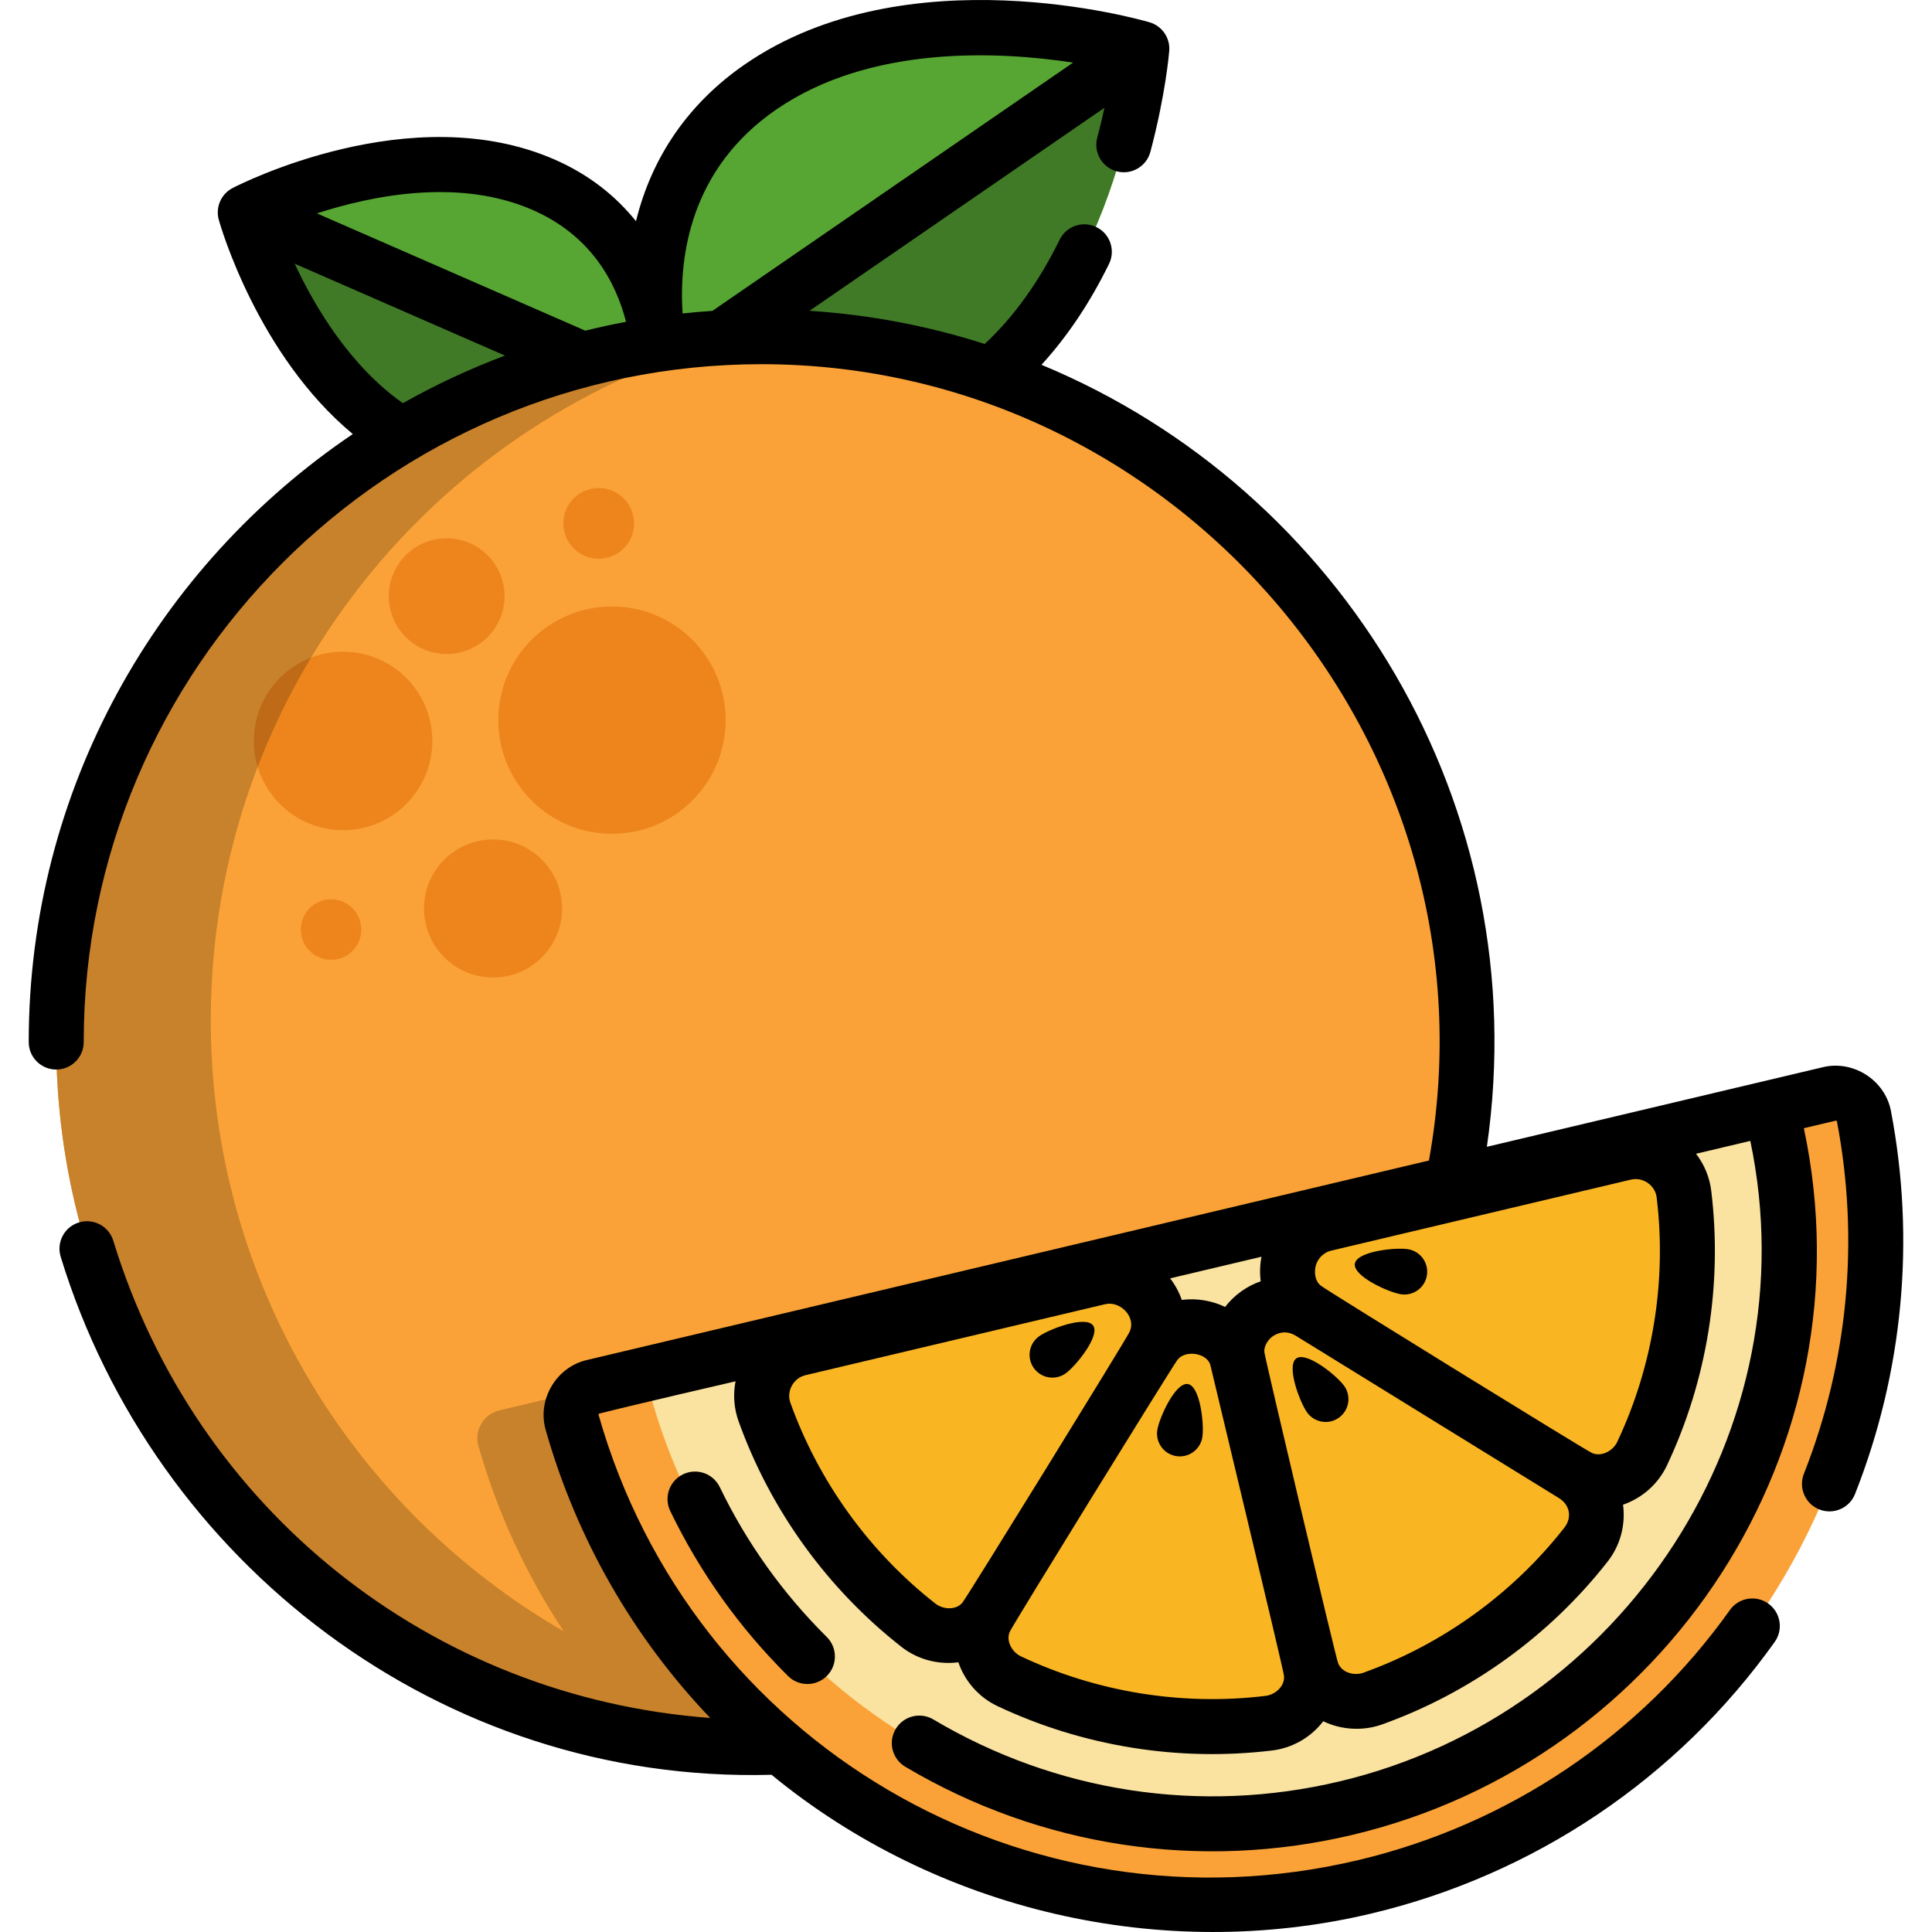 <svg id="Layer_1" enable-background="new 0 0 512 512" height="512" viewBox="0 0 512 512" width="512" xmlns="http://www.w3.org/2000/svg"><g><path d="m113.498 118.995c-35.186-15.268-48.5-62.695-48.5-62.695s43.733-22.673 78.918-7.405 30.874 55.048 30.874 55.048-26.107 30.321-61.292 15.052z" fill="#57a633"/><path d="m65.002 56.301s13.309 47.427 48.494 62.697 61.293-15.05 61.293-15.05z" fill="#407a26"/><path d="m257.072 103.642c40.465-27.853 45.522-90.741 45.522-90.741s-60.549-17.731-101.014 10.122-25.252 76.789-25.252 76.789 40.28 31.683 80.744 3.83z" fill="#57a633"/><path d="m176.331 99.82s40.279 31.68 80.743 3.825 45.515-90.741 45.515-90.741z" fill="#407a26"/><circle cx="201.822" cy="276.149" fill="#faa237" r="186.924"/><circle cx="201.822" cy="276.149" fill="#faa237" r="186.924"/><g fill="#ed851c"><circle cx="118.372" cy="157.986" r="15.338"/><circle cx="130.665" cy="240.755" r="18.298"/><circle cx="87.735" cy="246.344" r="8.015"/><circle cx="158.662" cy="138.699" r="9.372"/><circle cx="162.178" cy="190.844" r="30.124"/><circle cx="90.923" cy="196.36" r="23.656"/></g><path d="m384.927 313.918-252.565 59.837c-4.181.99-6.753 5.26-5.58 9.393 5.082 17.908 12.817 34.405 22.644 49.199-55.927-32.306-93.565-92.742-93.565-161.971 0-87.131 59.615-160.337 140.281-181.057-100.606 3.003-181.244 85.495-181.244 186.83 0 93.447 68.572 170.874 158.142 184.718 14.947 2.475 31.12 2.781 46.257 1.395 80.659-7.384 149.422-68.397 165.63-148.344z" opacity=".2"/><path d="m361.569 500.056c92.07-21.813 149.975-112.225 132.393-204.257-.806-4.22-5.021-6.882-9.201-5.892l-327.573 77.608c-4.181.99-6.753 5.26-5.58 9.394 25.578 90.137 117.891 144.96 209.961 123.147z" fill="#faa237"/><path d="m356.568 478.756c80.279-19.019 130.891-97.606 116.105-177.838-.778-4.219-4.908-6.948-9.083-5.958l-285.127 67.552c-4.175.989-6.643 5.28-5.444 9.4 22.779 78.337 103.27 125.863 183.549 106.844z" fill="#fae2a0"/><path d="m301.426 354.718-45.268 73.377c-2.581 4.184-8.246 5.254-12.116 2.222-9.394-7.36-17.682-15.984-24.737-25.757-7.057-9.774-12.635-20.354-16.664-31.587-1.66-4.628 1.138-9.668 5.922-10.801l83.895-19.876c7.187-1.703 12.846 6.135 8.968 12.422z" fill="#fab523"/><path d="m323.419 361.631 19.876 83.895c1.133 4.784-2.115 9.546-6.996 10.139-11.847 1.439-23.805 1.201-35.705-.721-11.901-1.921-23.326-5.458-34.119-10.552-4.446-2.099-6.031-7.641-3.45-11.825l45.268-73.377c3.88-6.288 13.423-4.747 15.126 2.441z" fill="#fab523"/><path d="m344.981 351.261 73.377 45.268c4.184 2.581 5.254 8.246 2.222 12.116-7.36 9.394-15.984 17.682-25.757 24.737-9.774 7.057-20.354 12.635-31.587 16.664-4.628 1.66-9.668-1.138-10.801-5.922l-19.876-83.895c-1.703-7.188 6.135-12.847 12.422-8.968z" fill="#fab523"/><path d="m351.895 328.267 83.895-19.876c4.784-1.133 9.546 2.115 10.139 6.996 1.439 11.847 1.201 23.805-.721 35.705-1.921 11.901-5.458 23.326-10.552 34.119-2.099 4.446-7.641 6.031-11.825 3.45l-73.377-45.268c-6.289-3.879-4.748-13.423 2.441-15.126z" fill="#fab523"/><g><path d="m275.36 354.142c2.707-1.952 12.371-5.582 14.323-2.875s-4.548 10.728-7.255 12.679-6.484 1.339-8.436-1.369c-1.953-2.707-1.34-6.483 1.368-8.435z"/><path d="m306.702 378.948c.535-3.294 4.801-12.695 8.095-12.16 3.294.534 4.37 10.802 3.835 14.096-.534 3.294-3.638 5.532-6.933 4.997-3.294-.534-5.531-3.638-4.997-6.933z"/><path d="m346.406 374.326c-1.952-2.707-5.582-12.371-2.875-14.323s10.728 4.548 12.679 7.255c1.952 2.707 1.339 6.484-1.369 8.436s-6.484 1.34-8.435-1.368z"/><path d="m371.212 342.984c-3.294-.534-12.695-4.801-12.16-8.095.534-3.294 10.801-4.37 14.096-3.835 3.294.535 5.532 3.638 4.997 6.933-.535 3.294-3.639 5.531-6.933 4.997z"/><path d="m181.018 390.707c-3.624 1.751-5.143 6.107-3.393 9.732 7.856 16.266 18.358 30.979 31.215 43.729 2.857 2.833 7.471 2.816 10.306-.043 2.834-2.858 2.815-7.472-.043-10.306-11.68-11.583-21.219-24.947-28.353-39.719-1.751-3.624-6.111-5.145-9.732-3.393z"/><path d="m501.124 294.433c-1.563-8.183-9.976-13.564-18.039-11.617l-89.046 21.096c13.002-90.112-38.155-174.119-118.035-207.239 6.835-7.465 12.826-16.397 17.898-26.731 1.773-3.613.283-7.98-3.331-9.753s-7.98-.283-9.753 3.331c-5.508 11.222-12.169 20.468-19.857 27.634-14.79-4.739-30.345-7.746-46.428-8.79l78.156-53.797c-.532 2.461-1.162 5.119-1.909 7.922-1.036 3.889 1.275 7.882 5.165 8.919 3.888 1.035 7.882-1.276 8.919-5.165 4.028-15.111 4.96-26.29 4.997-26.759.277-3.443-1.901-6.608-5.216-7.578-2.608-.764-64.367-18.366-107.192 11.114-14.883 10.244-24.718 24.469-28.908 41.597-5.253-6.53-12.313-12.325-21.724-16.409-37.927-16.459-83.263 6.63-85.174 7.621-3.066 1.589-4.596 5.114-3.662 8.439.484 1.725 10.351 35.867 35.514 56.761-51.771 34.921-85.886 94.111-85.886 161.121 0 4.025 3.262 7.288 7.288 7.288s7.288-3.262 7.288-7.288c0-99.052 80.585-179.637 179.636-179.637 110.42 0 196.624 101.175 176.863 211.037l-223.178 52.874c-8.105 1.876-13.179 10.475-10.91 18.474 8.227 28.994 23.243 55.056 43.618 76.378-73.696-5.45-136.287-54.894-158.195-126.483-1.178-3.85-5.254-6.012-9.101-4.837-3.849 1.178-6.014 5.252-4.837 9.101 24.752 80.896 100.636 139.675 188.384 137.279 43.977 36.129 103.502 49.905 158.782 36.81 43.279-10.252 81.303-35.83 107.07-72.022 2.334-3.278 1.569-7.828-1.71-10.163s-7.829-1.569-10.163 1.71c-23.717 33.311-58.718 56.855-98.557 66.292-88.146 20.885-176.56-30.967-201.27-118.046-.038-.133.091-.272.249-.312 9.02-2.298 36.058-8.543 36.058-8.543-.679 3.506-.423 7.166.804 10.586 4.198 11.705 10.043 22.786 17.372 32.936 7.33 10.151 16.008 19.186 25.794 26.853 4.244 3.325 9.713 4.8 15.077 4.085 1.761 5.099 5.486 9.31 10.377 11.619 11.242 5.305 23.209 9.007 35.572 11.004 12.36 1.996 24.837 2.249 37.224.75 5.368-.65 10.248-3.459 13.528-7.747 4.721 2.302 10.525 2.664 15.579.852 11.703-4.197 22.784-10.042 32.935-17.373 10.152-7.328 19.188-16.007 26.855-25.794 3.338-4.261 4.8-9.707 4.079-15.067 5.035-1.75 9.293-5.446 11.623-10.386 5.306-11.243 9.009-23.211 11.004-35.571 1.996-12.358 2.248-24.882.75-37.227-.448-3.692-1.893-7.046-4.036-9.821l14.389-3.409c16.007 76.307-33.475 151.883-108.905 169.752-36.842 8.728-75.055 2.892-107.601-16.433-3.46-2.053-7.93-.915-9.987 2.546-2.054 3.461-.915 7.932 2.546 9.987 35.902 21.323 78.124 27.626 118.404 18.082 83.493-19.783 137.742-102.81 119.73-187.296l8.405-1.991c.048-.03.335.03.362.168 6.001 31.405 2.973 63.704-8.756 93.404-1.478 3.743.358 7.977 4.101 9.455 3.742 1.48 7.977-.357 9.455-4.101 12.744-32.275 16.035-67.37 9.516-101.492zm-394.356-187.587c-13.941-9.824-23.233-25.335-28.67-36.964l55.726 24.352c-9.384 3.519-18.423 7.745-27.056 12.612zm48.342-19.215-71.127-31.083c14.835-4.814 37.673-9.371 57.037-.968 15.644 6.789 22.2 19.234 24.886 29.701-3.636.683-7.235 1.467-10.796 2.35zm33.688-5.246c-2.651.176-5.288.402-7.909.685-.962-15.002 1.94-38.289 24.827-54.043 24.9-17.141 58.871-15.447 78.67-12.438zm59.089 342.579c-8.708-6.823-16.435-14.867-22.965-23.911-6.528-9.041-11.732-18.907-15.469-29.325-1.103-3.075.846-6.556 4.013-7.289l79.356-18.8c3.97-1.022 8.438 3.38 6.492 7.386-1.196 2.461-42.538 69.394-44.187 71.587-1.602 2.129-5.121 2.012-7.24.352zm87.507 24.462c-10.946 1.332-22.154 1.105-33.146-.67-11.012-1.778-21.669-5.074-31.673-9.795-2.462-1.162-4.106-4.231-2.91-6.655 1.226-2.484 42.716-69.707 44.368-71.92 2.06-2.76 7.998-1.848 8.756 1.501.597 2.638 19.084 79.439 19.462 82.118.377 2.672-2.159 5.092-4.857 5.421zm79.178-44.581c-6.825 8.71-14.869 16.436-23.913 22.965-9.043 6.529-18.909 11.734-29.326 15.471-2.606.935-5.915-.116-6.768-2.68-.86-2.583-19.072-79.496-19.472-82.163-.254-1.692 1.067-3.666 2.48-4.498 1.934-1.139 3.944-1.148 5.945.121l69.402 42.816c3.287 1.904 3.667 5.396 1.652 7.968zm23.791-54.36c-1.777 11.011-5.073 21.667-9.797 31.674-1.15 2.436-4.368 4.04-6.781 2.845-2.448-1.213-69.586-42.653-71.747-44.282-1.371-1.034-1.745-2.981-1.462-4.735.362-2.247 2.03-4.039 4.244-4.564l79.355-18.8c3.176-.77 6.46 1.439 6.857 4.713 1.334 10.989 1.109 22.142-.669 33.149zm-104.261-10.936c-3.694 1.297-7.014 3.647-9.436 6.807-3.424-1.664-7.557-2.381-11.475-1.867-.714-2.03-1.775-3.998-3.098-5.709l24.218-5.738c-.428 2.153-.488 4.38-.209 6.507z"/></g></g></svg>
